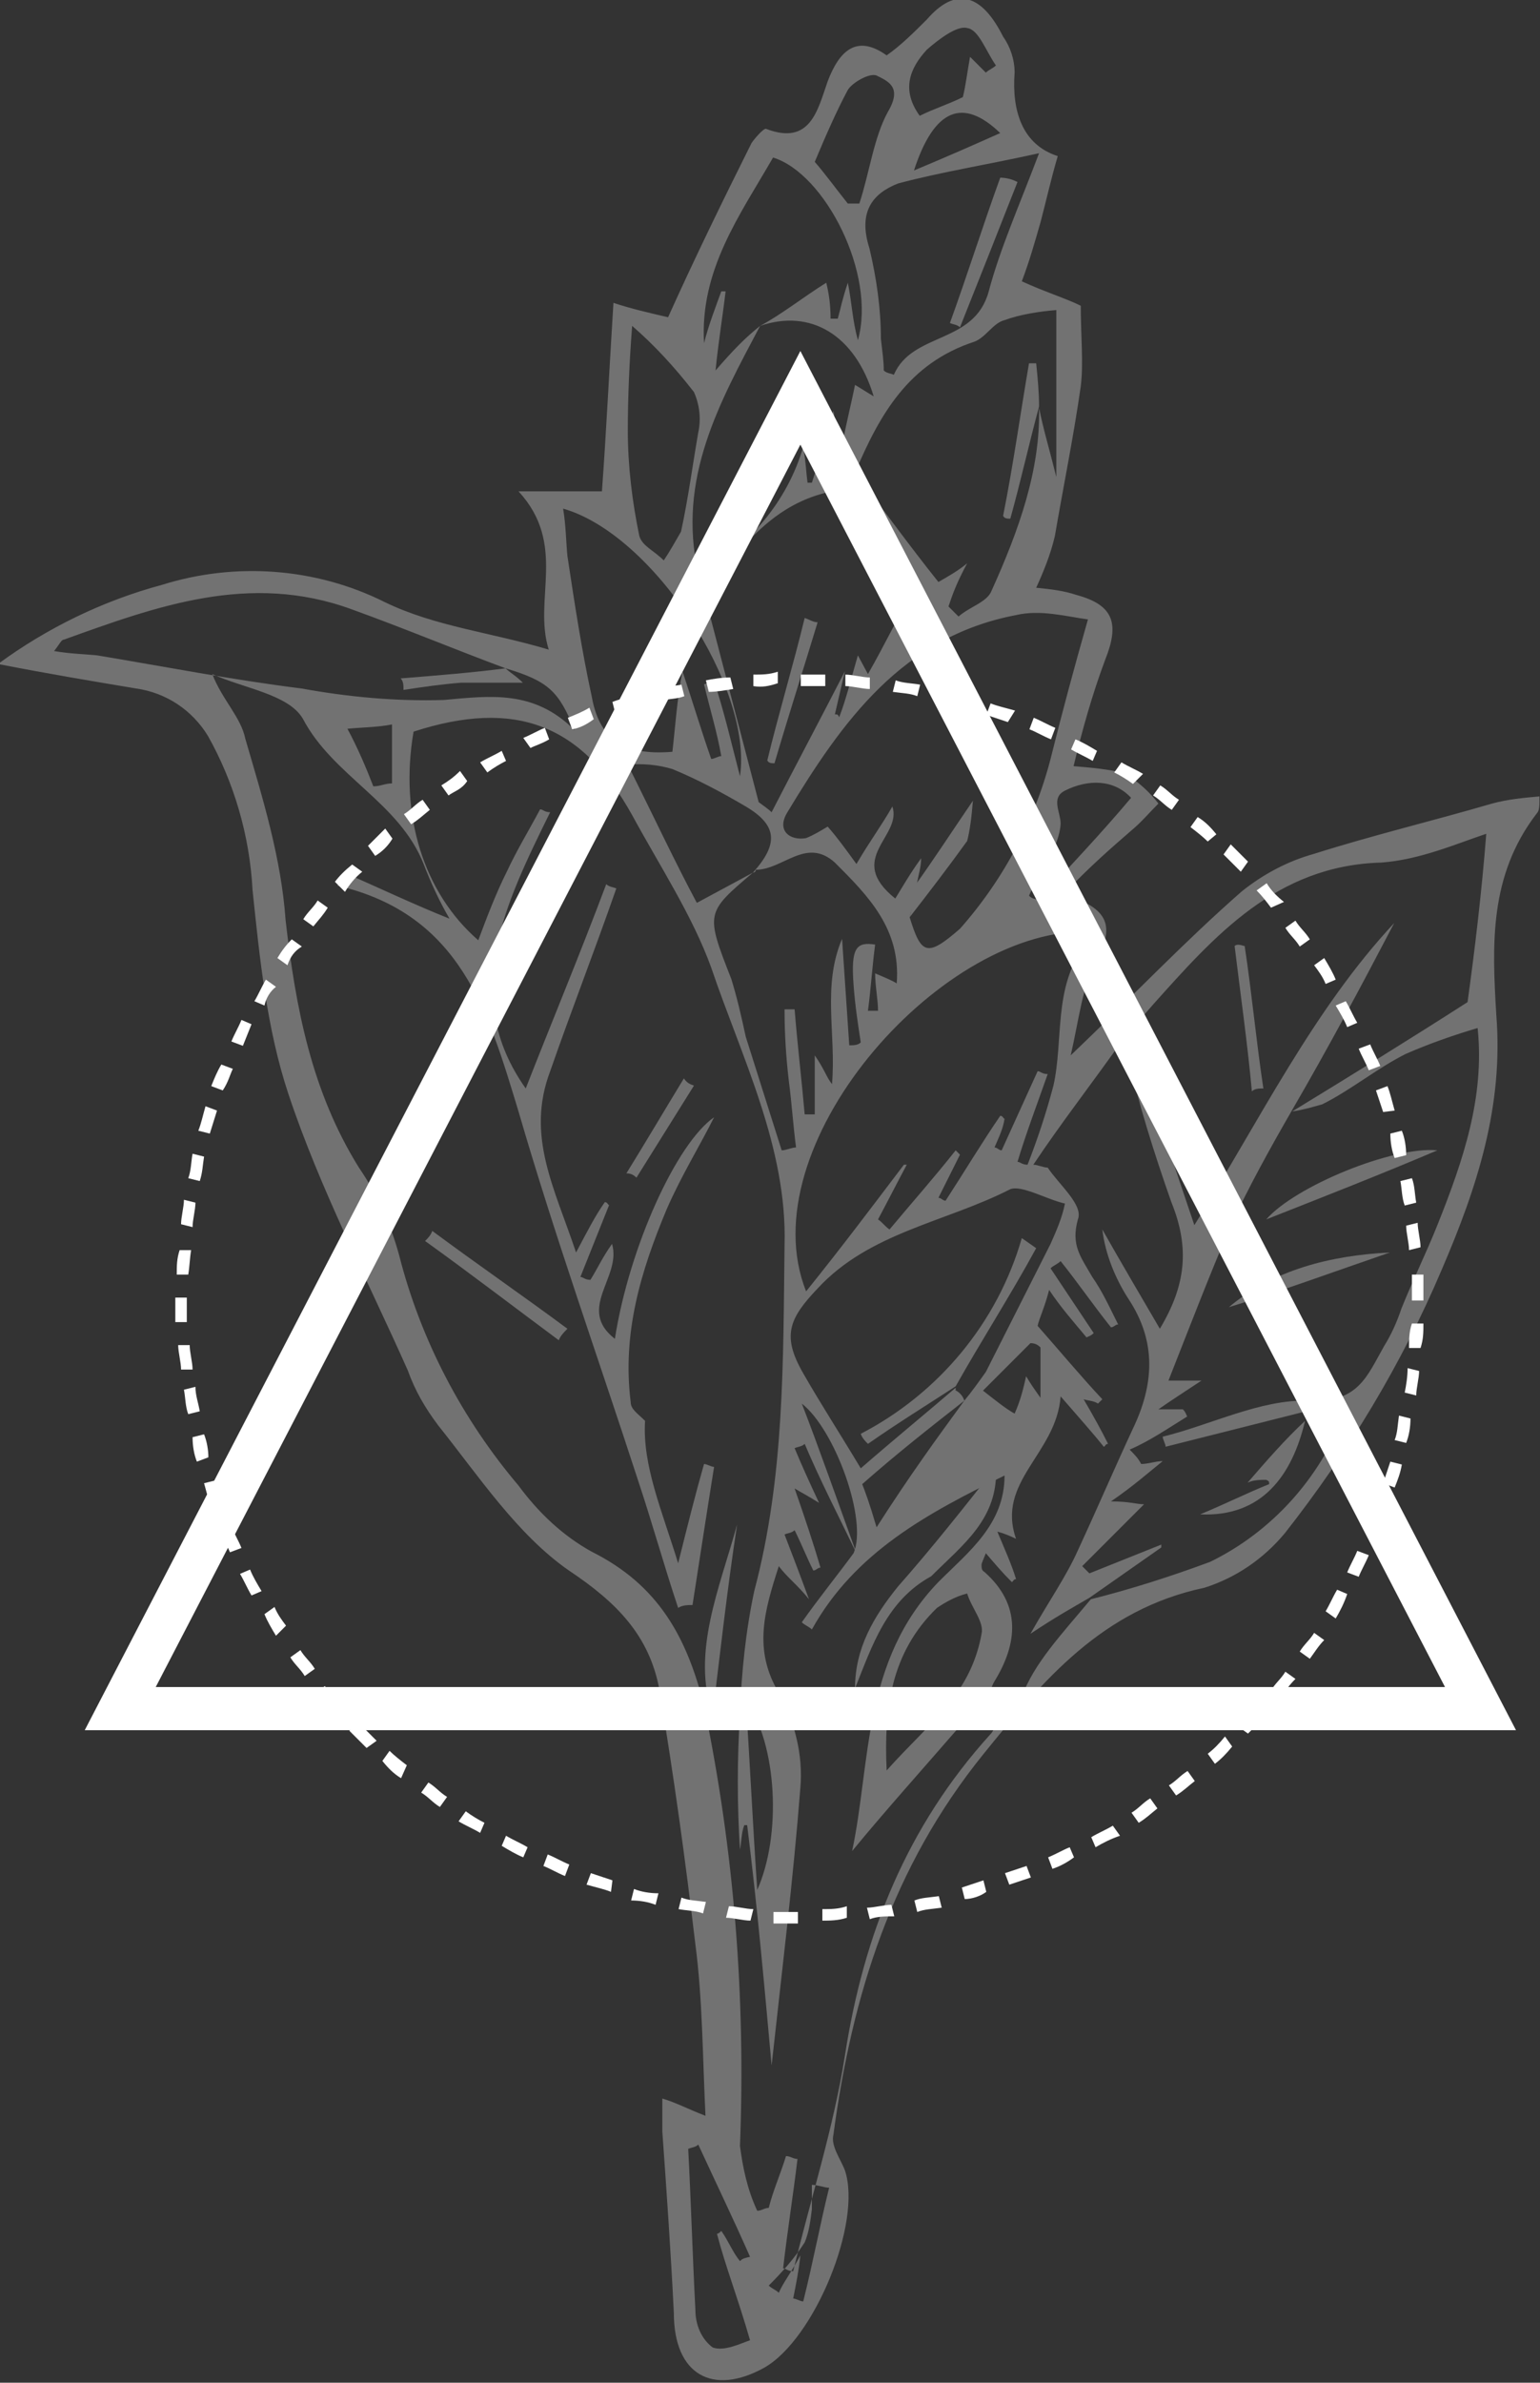 <?xml version="1.0" encoding="utf-8"?>
<!-- Generator: Adobe Illustrator 22.0.1, SVG Export Plug-In . SVG Version: 6.00 Build 0)  -->
<svg version="1.1" id="Layer_1" xmlns="http://www.w3.org/2000/svg" xmlns:xlink="http://www.w3.org/1999/xlink" x="0px" y="0px"
	 viewBox="0 0 107.1 165.6" style="enable-background:new 0 0 107.1 165.6;" xml:space="preserve">
<rect x="0" y="0" width="107.1" height="165.6" fill="#333333" stroke="none"/>
<style type="text/css">
	.st0{fill:#727272;}
	.st1{fill:none;stroke:#FFFFFF;stroke-width:3;stroke-miterlimit:10;}
	.st2{fill:#FFFFFF;}
</style>
<g id="Group_1168" transform="translate(-1967.738 1848.949)">
	<g id="Group_7" transform="translate(0 0)">
		<path id="Path_42" class="st0" d="M2003.8-1814.8h5.8c0.3-4.1,0.5-8.3,0.8-13.1c1.2,0.4,2.5,0.7,3.8,1c1.8-4,3.8-8.1,5.8-12.1
			c0.2-0.3,0.8-1,1-1c3.1,1.2,3.6-1.3,4.3-3.3c0.8-2.1,2-3.3,4.1-1.8c1-0.7,1.9-1.6,2.8-2.5c2-2.3,3.8-1.8,5.3,1.2
			c0.5,0.7,0.8,1.6,0.8,2.5c-0.2,2.6,0.5,5,3,5.8c-0.5,1.7-0.8,3.1-1.2,4.6c-0.4,1.4-0.8,2.8-1.3,4.1c1.5,0.7,3.1,1.2,4.1,1.7
			c0,2.1,0.2,4,0,5.6c-0.5,3.5-1.2,6.9-1.8,10.4c-0.3,1.3-0.8,2.5-1.3,3.6c1,0.1,1.9,0.2,2.8,0.5c2.6,0.7,3,2,2,4.5
			c-0.9,2.4-1.6,4.9-2.2,7.4c1.2,0.1,2.4,0.2,3.6,0.5c0.9,0.6,1.7,1.3,2.3,2.1c-0.6,0.6-1.2,1.3-1.8,1.8c-1.5,1.3-3,2.6-4.8,4.5
			c3.3,1,3.5,2.3,2.3,4.6c-1,1.8-1.2,4-1.8,6.6c4.3-4.1,7.9-7.9,11.9-11.4c1.5-1.2,3.2-2.1,5-2.6c4.1-1.3,8.3-2.3,12.4-3.5
			c1.1-0.3,2.2-0.4,3.3-0.5c0,0.7,0,1-0.2,1.2c-3.3,4.3-3.1,9.1-2.8,14c0.5,6.3-1.3,11.9-3.8,17.7c-2.8,6.6-6.5,12.7-10.9,18.3
			c-1.5,1.8-3.4,3.1-5.6,3.8c-7.1,1.5-11.2,6.4-15.4,11.6c-6.3,7.8-9.1,16.7-10.4,26.4c-0.2,0.8,0.5,1.7,0.8,2.5
			c1.2,3.6-2.1,11.7-5.6,13.7c-3.6,2-6.3,0.5-6.3-3.8c-0.2-4.1-0.5-8.4-0.8-12.6v-2.3c1,0.3,1.7,0.7,3,1.2
			c-0.2-4.1-0.2-8.1-0.7-11.9c-0.7-5.9-1.5-11.7-2.5-17.7c-0.7-3.8-3-6.1-6.3-8.3c-3.6-2.5-6.3-6.6-9.1-10.1
			c-0.9-1.2-1.6-2.4-2.1-3.8c-2.8-6.3-6.1-12.6-8.3-19.2c-1.5-4.5-2-9.4-2.5-14.2c-0.2-3.8-1.3-7.5-3.1-10.7c-1.1-1.8-2.9-3-5-3.3
			c-3-0.5-6-1-9.6-1.7c3.4-2.5,7.3-4.4,11.4-5.5c5.1-1.6,10.7-1.2,15.5,1.2c3.5,1.7,7.4,2.1,11.4,3.3
			C2004.8-1807.3,2007.2-1811.1,2003.8-1814.8z M2031-1785.2c0.8,2.6,1.2,2.8,3.5,0.8c3.1-3.5,5.3-7.7,6.4-12.2
			c0.7-2.8,1.5-5.8,2.5-9.3c-1.5-0.2-3.3-0.7-5-0.3c-7.9,1.5-12.1,7.4-15.9,13.7c-0.8,1.3,0.2,2,1.3,1.8c0.5-0.2,1-0.5,1.5-0.8
			c0.7,0.8,1.2,1.5,2,2.6c1-1.7,1.7-2.6,2.5-4c0.7,2.1-3.3,3.6,0.2,6.4c0.5-0.8,1-1.7,1.8-2.8c0,0.6-0.2,1.2-0.3,1.8
			C2031.4-1786.7,2031.2-1786,2031-1785.2z M2020.6-1826.3c-2.8,5.3-5.8,10.6-4.3,17.2c3.5-1.8,6.2-5,7.3-8.8
			c0.2,1.2,0.2,1.8,0.3,2.5h0.3c0.5-1.5,0.8-2.8,1.5-5c0.2,1.3,0.3,2,0.5,3c0.3-1.8,0.7-3.3,1-4.8c0.5,0.3,0.8,0.5,1.3,0.8
			C2027.2-1825.7,2024.1-1827.5,2020.6-1826.3c1.5-0.8,3-2,4.6-3c0.2,0.8,0.3,1.6,0.3,2.5h0.5c0.2-0.7,0.3-1.3,0.7-2.5
			c0.3,1.5,0.3,2.5,0.7,4c1.3-4.6-2.3-11.6-5.9-12.7c-2.3,4-5.1,7.8-4.8,12.9c0.3-1.2,0.8-2.5,1.2-3.6h0.3c-0.2,1.7-0.5,3.5-0.7,5.5
			C2018.8-1824.7,2019.6-1825.5,2020.6-1826.3z M2020.1-1788.3c1.8-2,1.7-3.3-0.5-4.6c-1.7-1-3.4-1.9-5.1-2.6
			c-1-0.3-2.1-0.4-3.1-0.3c1.8,3.6,3.3,6.8,4.8,9.6L2020.1-1788.3c-3.3,2.8-3.3,2.8-1.5,7.4c0.4,1.3,0.7,2.6,1,4l2.5,7.9
			c0.3,0,0.7-0.2,1-0.2c-0.2-1.5-0.3-3.1-0.5-4.6c-0.2-1.7-0.3-3.3-0.3-5h0.7c0.2,2.5,0.5,5,0.7,7.3h0.7v-4.1c0.7,1,0.8,1.5,1.2,2
			c0.3-3.5-0.7-6.8,0.7-10.1l0.5,7.4c0.3,0,0.6,0,0.8-0.2c-0.2-1.3-0.4-2.6-0.5-4c-0.2-2.6,0.2-3,1.5-2.8c-0.2,1.5-0.3,3.1-0.5,4.6
			h0.7c0-0.8-0.2-1.7-0.2-2.6c0.7,0.3,1.2,0.5,1.5,0.7c0.3-3.8-2-6.1-4.3-8.4c-2-1.8-3.6,0.5-5.5,0.5
			C2020.3-1788.3,2020.1-1788.3,2020.1-1788.3L2020.1-1788.3z M2002.9-1802.5L2002.9-1802.5c-3.5-1.3-7.1-2.8-10.7-4.1
			c-7.1-2.6-13.6-0.2-20,2.1c-0.2,0-0.3,0.3-0.7,0.8c1.2,0.2,2,0.2,3,0.3c4.8,0.8,9.4,1.7,14.2,2.3c3.3,0.6,6.6,0.9,9.9,0.8
			c3.3-0.3,6.3-0.7,9.1,2.1C2006.6-1800.9,2005.9-1801.6,2002.9-1802.5z M2040-1820.6c0.3,1.5,0.7,2.8,1.2,4.8v-11.6
			c-1.2,0.1-2.5,0.3-3.6,0.7c-0.8,0.2-1.3,1.2-2.1,1.5c-4.6,1.5-6.6,5.1-8.3,9.1c2,2.6,3.8,5.1,5.8,7.6c0.7-0.4,1.4-0.8,2-1.3
			c-0.7,1.3-1,2.1-1.3,3l0.7,0.7c0.8-0.7,2-1,2.3-1.8C2038.6-1812.1,2040.1-1816.3,2040-1820.6L2040-1820.6z M2034.8-1751.6
			c0.5-0.6,1-1.3,1.5-2l4.5-8.9c0.4-0.9,0.8-1.8,1-2.8c-1.3-0.3-3-1.3-3.8-1c-4.5,2.3-9.8,3-13.4,6.9c-2,2.1-2.5,3.3-1,5.9
			c1.2,2.1,2.5,4.1,4,6.6c2.3-2,4.5-3.8,6.6-5.6v0.2C2034.3-1752.3,2034.7-1752,2034.8-1751.6c-2.3,1.8-4.6,3.6-7.1,5.8
			c0.2,0.5,0.5,1.3,1,3C2031-1746.4,2032.9-1749,2034.8-1751.6z M2043.6-1737.8c2.8-0.7,5.6-1.6,8.3-2.6c4.3-2.1,7.6-5.8,9.3-10.2
			c-0.2-0.3-0.3-0.5-0.5-0.8l-11.9,3c0-0.2-0.2-0.5-0.2-0.7c3.3-0.8,6.8-2.6,10.1-2.5c3.5,0.2,4.1-1.7,5.3-3.8
			c0.5-0.8,0.9-1.7,1.2-2.6c0.8-2,1.7-3.8,2.5-5.8c1.8-4.5,3.3-8.9,2.8-13.7c-1.7,0.5-3.4,1.1-5,1.8c-2,1-3.8,2.5-5.8,3.5
			c-0.7,0.2-1.4,0.4-2.1,0.5c4.1-2.5,8.3-5.1,12.2-7.6c0.5-3.6,1-7.8,1.3-11.7c-2.1,0.7-4.6,1.8-7.3,2c-7.3,0.2-11.6,5.1-15.9,9.9
			c-0.7,0.8-1.3,1.5-2,2.3c-2.1,3-4.3,5.8-6.3,8.8c0.3,0,0.7,0.2,1,0.2c0.8,1.2,2.5,2.6,2.1,3.6c-0.5,1.8,0.2,2.6,1,4
			c0.7,1,1.2,2.1,1.8,3.3c-0.2,0-0.3,0.2-0.5,0.2c-1.2-1.5-2.3-3.1-3.5-4.6c-0.2,0.2-0.5,0.3-0.7,0.5l3,4.5
			c-0.2,0.2-0.3,0.2-0.5,0.3c-1-1.2-1.8-2.1-2.6-3.3c-0.3,1.2-0.7,2-0.8,2.5c1.5,1.7,3,3.5,4.5,5.1l-0.3,0.3c-0.3-0.2-0.7-0.2-1-0.3
			c0.7,1.2,1.2,2.1,1.7,3.1c-0.2,0-0.2,0.2-0.3,0.2c-0.8-1-1.7-2-3-3.5c-0.3,4-4.5,5.9-3.1,9.9c-0.4-0.2-0.9-0.4-1.3-0.5
			c0.5,1.2,1,2.3,1.3,3.3c-0.2,0-0.2,0.2-0.3,0.2c-0.7-0.7-1.2-1.3-1.8-2c-0.2,0.5-0.3,0.7-0.3,0.8c0,0.2,0,0.4,0.2,0.5
			c2.6,2.3,2.3,5,0.7,7.6c-0.3,0.5-0.4,1.1-0.3,1.7c-0.7,0.4-1.3,0.8-2,1.3c-2.6,3-5.3,6-7.6,8.8c1.3-6.1,0.7-13.2,6-18.7
			c2.1-2.1,4.6-4,4.6-7.4c-5.3,2.6-10.4,5.3-13.4,10.7c-0.2-0.2-0.5-0.3-0.7-0.5c1.2-1.7,2.5-3.3,3.6-4.8c1-2.3-1.3-8.6-3.6-10.4
			c1.2,3.1,2.5,6.8,3.8,10.4c-1.2-2.5-2.5-5-3.6-7.6c-0.2,0.2-0.5,0.2-0.7,0.3c0.5,1.2,1,2.3,1.7,3.8c-0.8-0.5-1.2-0.7-1.7-1
			c0.7,2,1.3,3.8,1.8,5.5c-0.2,0-0.3,0.2-0.5,0.2c-0.5-1-0.8-1.8-1.3-2.8c-0.2,0.2-0.5,0.2-0.7,0.3c0.5,1.3,1,2.6,1.7,4.5
			c-0.8-1-1.5-1.5-2.1-2.3c-1,3.1-1.8,5.8,0,8.8c1.1,2,1.7,4.3,1.5,6.6c-0.5,6.4-1.3,12.9-2,19.3c-0.5-5.5-1-11.1-1.7-16.7h-0.2
			c-0.2,0.5-0.2,1.2-0.3,1.7c-0.2-3.1-0.2-6.3,0-9.4c0.1-2.9,0.4-5.8,1-8.6c2.1-7.9,2-15.9,2.1-24c0.2-6.8-3-13.1-5.1-19.3
			c-1.3-3.6-3.6-7.1-5.5-10.6c-3.5-6.3-8.1-8.1-15.2-5.8c-1,5.8,0.7,11.2,4.5,14.5c0.6-1.6,1.2-3.2,2-4.8c0.7-1.5,1.5-2.8,2.3-4.3
			c0.2,0,0.3,0.2,0.7,0.2c-3.1,6.3-6.3,12.7-1.7,19.2c1.8-4.6,3.8-9.4,5.6-14.2c0.2,0.2,0.5,0.2,0.7,0.3c-1.5,4.3-3.1,8.4-4.6,12.7
			c-1.7,4.5,0.3,8.1,1.8,12.6c0.8-1.5,1.3-2.5,2-3.5c0.2,0,0.2,0.2,0.3,0.2l-2,5c0.2,0,0.3,0.2,0.7,0.2c0.5-0.8,0.8-1.5,1.5-2.5
			c0.7,2.3-2.5,4.5,0.2,6.6c1-6.4,4.3-13.6,6.9-15.4c-1,2-2.3,4.1-3.3,6.4c-1.8,4.3-3.1,8.6-2.5,13.4c0,0.5,0.5,0.8,1,1.3
			c-0.2,3.1,1.2,6.3,2.3,9.9c0.7-2.8,1.2-4.8,1.8-6.9c0.2,0,0.5,0.2,0.7,0.2c-0.5,3.1-1,6.4-1.5,9.6c-0.3,0-0.7,0-1,0.2
			c-1-3-1.8-5.9-2.8-8.9c-2.8-8.6-5.8-17-8.3-25.6c-2.1-6.9-4-13.7-12.6-15.7c0.2-0.3,0.5-0.5,0.7-0.8c2.3,1,4.6,2.1,7.1,3.1
			c-0.7-1.2-1.3-2.5-1.8-3.8c-1.7-4.3-6.3-6.1-8.4-10.1c-1-1.7-4.1-2.1-6.3-3.1c0.7,1.8,2,3,2.3,4.5c1.2,4.1,2.5,8.3,2.8,12.6
			c0.7,6.1,1.8,11.9,5.1,17.2c1.3,1.9,2.2,3.9,2.8,6.1c1.5,5.9,4.4,11.4,8.3,16c1.4,1.9,3.1,3.5,5.1,4.6c4.6,2.3,6.6,5.9,7.8,10.7
			c2.1,10.1,2.9,20.3,2.5,30.6c0.2,1.5,0.5,3,1.2,4.5c0.3,0,0.5-0.2,0.8-0.2c0.3-1.2,0.8-2.3,1.2-3.6c0.3,0,0.5,0.2,0.8,0.2
			c-0.3,2.5-0.7,5-1,7.6c0.2,0,0.3,0.2,0.7,0.2c1.2-5,2.8-9.9,3.6-15c1.3-8.4,4.3-15.9,10.1-22.3c0.5-0.5,0.5-1.5,0.7-2.3
			c0.5-0.2,1.3,0,1.5-0.3C2039.6-1733.3,2041.6-1735.4,2043.6-1737.8L2043.6-1737.8z M2043.1-1784.2c-10.2,0-23.3,15-19.3,25
			c2.5-3.1,4.6-5.9,6.8-8.8h0.2c-0.7,1.3-1.3,2.5-2,3.8c0.3,0.2,0.5,0.5,0.8,0.7c1.5-1.8,3.1-3.6,4.6-5.5l0.3,0.3l-1.5,3
			c0.2,0,0.3,0.2,0.5,0.2c1.3-2,2.5-4,3.8-5.9c0.2,0,0.2,0.2,0.3,0.2c-0.1,0.7-0.4,1.3-0.7,2c0.2,0,0.3,0.2,0.5,0.2l2.5-5.5
			c0.2,0,0.3,0.2,0.7,0.2c-0.7,2-1.5,4.1-2.1,6.1c0.2,0,0.3,0.2,0.7,0.2c0.7-1.8,1.3-3.6,1.8-5.5c0.7-3.1,0-6.8,2.1-9.6
			C2043.1-1783.2,2043.1-1783.7,2043.1-1784.2L2043.1-1784.2z M2021.4-1792.5c1.7-3.3,3.3-6.3,5.1-9.8c-0.3,1.3-0.5,2.1-0.7,3
			c0.2,0,0.2,0,0.3,0.2c0.5-1.3,0.8-2.6,1.3-4.3l0.7,1.3c1.2-2.1,2.1-4,3.3-6.1c-1-1.7-2-3.6-3.3-5.5c-0.6-0.8-1.5-1.2-2.5-1.1
			c-4,0.8-6.3,3.8-8.6,6.9c0,0.5,0,1,0,1.3l3.5,13.4C2020.9-1792.9,2021.2-1792.7,2021.4-1792.5L2021.4-1792.5z M2006.9-1813.6
			c0.2,1.2,0.2,2.3,0.3,3.3c0.5,3.3,1,6.6,1.7,9.8c0.5,2.8,2.1,4.1,5.6,3.8c0.2-1.7,0.3-3.5,0.7-5.6c0.7,2.1,1.3,4.1,2,6.1
			c0.2,0,0.5-0.2,0.7-0.2c-0.3-1.7-0.8-3.3-1.2-5c0.2,0,0.3-0.2,0.7-0.2c0.7,2.1,1.2,4.3,1.8,6.6
			C2020.1-1801.1,2013.2-1811.8,2006.9-1813.6z M2029.2-1823.2c0.2,0.2,0.5,0.2,0.7,0.3c1.3-3,5.6-2.1,6.6-5.8
			c0.8-3,2.1-5.9,3.5-9.6c-3.6,0.8-6.8,1.3-9.8,2.1c-1.8,0.7-2.8,2-2,4.5c0.5,2.1,0.8,4.2,0.8,6.3
			C2029.1-1824.5,2029.2-1823.9,2029.2-1823.2z M2011.7-1826.3c-0.2,2.6-0.3,5-0.3,7.3c0,2.4,0.3,4.9,0.8,7.3c0.2,0.7,1,1,1.7,1.7
			c0.4-0.6,0.8-1.3,1.2-2c0.5-2.3,0.8-4.6,1.2-6.9c0.2-0.9,0.1-1.9-0.3-2.8C2014.6-1823.5,2013.2-1825,2011.7-1826.3z
			 M2029.4-1725.9c1.5-1.7,3.3-3.3,4.6-5c1-1.3,1.7-2.8,2-4.5c0.2-0.8-0.7-1.8-1-2.8c-0.8,0.2-1.5,0.6-2.1,1
			C2029.7-1734.1,2029.2-1730.2,2029.4-1725.9z M2016.3-1699.9c-0.2,0.2-0.5,0.2-0.7,0.3c0.2,3.8,0.3,7.4,0.5,11.2
			c0,1,0.4,2,1.2,2.6c0.8,0.3,2-0.3,2.6-0.5c-0.8-2.8-1.7-5.1-2.3-7.4c0.1,0,0.2-0.1,0.3-0.2c0.5,0.7,0.8,1.5,1.3,2.1
			c0.2-0.2,0.3-0.2,0.7-0.3C2018.8-1694.6,2017.5-1697.3,2016.3-1699.9z M2026.7-1834.8h0.8c0.7-2.1,1-4.6,2-6.4
			c1-1.7,0-2.1-0.8-2.5c-0.5-0.2-1.7,0.5-2,1c-0.8,1.5-1.5,3.1-2.3,5C2025.1-1836.9,2025.9-1835.8,2026.7-1834.8z M2039.3-1786.7
			c0.2,0.2,0.3,0.2,0.7,0.3c2.1-2.3,4.3-4.6,6.4-7.1c-1.2-1.3-3-1.3-4.6-0.5c-1,0.5-0.3,1.5-0.3,2.3
			C2041.4-1790,2040-1788.3,2039.3-1786.7z M2036.3-1843.9c0.2-0.2,0.5-0.3,0.7-0.5c-0.7-1-1.2-2.5-2-2.6c-0.7-0.2-2,0.8-2.8,1.5
			c-1.2,1.3-1.8,2.8-0.5,4.6c1-0.5,2-0.8,3-1.3c0.2-0.8,0.3-1.7,0.5-2.8L2036.3-1843.9z M2019.6-1730.8c0.3,4.5,0.5,8.8,0.8,13.2
			C2022.1-1721.4,2021.8-1727.7,2019.6-1730.8z M2037.3-1839.7c-2.6-2.5-4.6-1.7-6,2.6C2033.7-1838.1,2035.5-1838.9,2037.3-1839.7z
			 M1993.7-1794.3c0.5,0,0.8-0.2,1.3-0.2v-4.1c-1,0.2-2.1,0.2-3.1,0.3C1992.6-1797,1993.2-1795.6,1993.7-1794.3z M2038.3-1750.7
			c0.4-0.9,0.6-1.7,0.8-2.6c0.3,0.5,0.5,0.8,1,1.5v-3.5c-0.2-0.2-0.4-0.3-0.7-0.3l-3.3,3.3C2037-1751.6,2037.6-1751.1,2038.3-1750.7
			z M2025.4-1696.9c-0.3,0-0.8-0.2-1.2-0.2v1.7c-0.1,0.8-0.2,1.6-0.5,2.3c-0.7,1.1-1.6,2.1-2.5,3c0.2,0.2,0.5,0.3,0.7,0.5
			c0.3-0.7,0.8-1.3,1.5-2.6c-0.1,1-0.3,2-0.5,3c0.2,0,0.5,0.2,0.7,0.2C2024.3-1691.8,2024.8-1694.5,2025.4-1696.9z"/>
		<path id="Path_44" class="st0" d="M2032.5-1739.4c-3.1,1.7-4.1,4.8-5.3,7.8c0-2.8,1.3-5,3-7.1c2.3-2.6,4.6-5.5,6.8-8.3
			C2037.2-1743.4,2034.7-1741.6,2032.5-1739.4z"/>
		<path id="Path_45" class="st0" d="M2035-1790.5c-1.3,1.8-2.6,3.5-4,5.3c0.2-0.7,0.2-1.5,0.3-2.1c1.3-1.8,2.6-3.8,4.1-6
			C2035.3-1792.1,2035.2-1791.3,2035-1790.5z"/>
		<path id="Path_46" class="st0" d="M2019-1743c-0.7,4.6-1.2,9.1-1.7,13.2C2015.8-1734.1,2017.8-1738.6,2019-1743z"/>
		<path id="Path_47" class="st0" d="M2006.6-1755.8c-3.1-2.3-6.1-4.6-9.3-6.9c0.2-0.2,0.4-0.4,0.5-0.7c3.1,2.3,6.3,4.5,9.4,6.8
			C2007-1756.4,2006.7-1756.1,2006.6-1755.8z"/>
		<path id="Path_48" class="st0" d="M2016-1773.5l-4,6.4c-0.2-0.2-0.4-0.3-0.7-0.3c1.3-2.1,2.6-4.3,4-6.6
			C2015.5-1773.7,2015.7-1773.6,2016-1773.5z"/>
		<path id="Path_49" class="st0" d="M2057.6-1771.8c-1.5,2.6-3,5.3-4.3,8.1c-1.5,3.5-2.8,6.9-4.3,10.7h2.3c-1.2,0.8-2,1.3-3,2h1.7
			c0.2,0.2,0.2,0.3,0.3,0.5c-1.3,0.8-2.6,1.7-4,2.3c0.3,0.3,0.6,0.6,0.8,1c0.5,0,1-0.2,1.5-0.2c-1,0.8-2,1.7-3.6,2.8
			c1.3,0,1.8,0.2,2.3,0.2l-4.3,4.3l0.5,0.5l5-2v0.2l-5,3.5c-1.2,0.7-2.3,1.3-4.1,2.5c1.3-2.3,2.5-4,3.3-5.8c1.3-2.8,2.5-5.6,3.8-8.4
			c1.5-3.1,1.7-6.1-0.3-9.1c-0.9-1.4-1.6-3.1-1.8-4.8c1.3,2.3,2.6,4.5,4,6.9c1.8-3,2.1-5.6,0.8-8.8c-1.2-3.4-2.3-6.9-3.1-10.4
			c0.2,0,0.5-0.2,0.7-0.2c1.3,4.1,2.6,8.1,4,12.2c4.6-7.4,8.3-15,13.9-21C2062.4-1780.4,2060.1-1776.1,2057.6-1771.8z"/>
		<path id="Path_50" class="st0" d="M2054.3-1783.2c0.5,3.3,0.8,6.6,1.3,9.9c-0.3,0-0.6,0-0.8,0.2c-0.3-3.3-0.8-6.8-1.2-10.1
			C2053.8-1783.4,2054.2-1783.2,2054.3-1783.2z"/>
		<path id="Path_51" class="st0" d="M2051.2-1743.7c1.7-0.7,3.3-1.5,4.8-2.1c0-0.2,0-0.2-0.2-0.3c-0.4,0-0.9,0-1.3,0.2
			c1.3-1.5,2.6-3,4-4.3C2057.6-1746.4,2055.5-1743.5,2051.2-1743.7z"/>
		<path id="Path_52" class="st0" d="M2053.2-1758.1c3.1-2.6,7.1-3.6,11.2-3.8C2060.6-1760.6,2056.8-1759.2,2053.2-1758.1z"/>
		<path id="Path_53" class="st0" d="M2067.7-1769c-4,1.7-8.1,3.3-11.9,4.8C2057.8-1766.5,2064.6-1769.3,2067.7-1769z"/>
		<path id="Path_54" class="st0" d="M2034.2-1752.6c-2,1.3-4.1,2.6-6.1,4c-0.2-0.2-0.4-0.4-0.5-0.7c5.4-2.8,9.5-7.7,11.2-13.6
			c0.3,0.2,0.7,0.5,1,0.7C2038-1758.9,2036-1755.8,2034.2-1752.6z"/>
		<path id="Path_55" class="st0" d="M2040-1820.7c-0.7,2.6-1.3,5.3-2,7.8c-0.2,0-0.4,0-0.5-0.2c0.7-3.5,1.2-7.1,1.8-10.6h0.5
			C2039.9-1822.7,2040-1821.7,2040-1820.7z"/>
		<path id="Path_56" class="st0" d="M2024.6-1805.7c-1,3.3-2,6.4-3,9.8c-0.2,0-0.4,0-0.5-0.2c0.8-3.3,1.8-6.6,2.6-9.9
			C2024-1805.9,2024.3-1805.7,2024.6-1805.7z"/>
		<path id="Path_57" class="st0" d="M2002.9-1802.5c0.3,0.3,0.7,0.5,1.2,1h-4.3c-1.3,0.1-2.7,0.3-4,0.5c0-0.3,0-0.6-0.2-0.8
			C1998.1-1802,2000.6-1802.2,2002.9-1802.5z"/>
		<path id="Path_58" class="st0" d="M2038.5-1836.3c-1.3,3.3-2.6,6.6-4,10.1c-0.2-0.2-0.5-0.2-0.7-0.3c1.2-3.3,2.3-6.8,3.5-10.1
			C2037.7-1836.6,2038.1-1836.5,2038.5-1836.3z"/>
	</g>
	<path id="Path_59" class="st1" d="M2070.7-1730.2l-47.3-91.1l-47.3,91.1H2070.7z"/>
	<g id="Group_8" transform="translate(12.23 46.736)">
		<path id="Path_60" class="st2" d="M2011-1762h-1.7v-0.8h1.7V-1762z M2012.7-1762.2v-0.8c0.6,0,1.1,0,1.7-0.2v0.8
			C2013.8-1762.2,2013.2-1762.2,2012.7-1762.2L2012.7-1762.2z M2007.7-1762.2c-0.5,0-1.2-0.2-1.7-0.2l0.2-0.8c0.5,0,1.2,0.2,1.7,0.2
			L2007.7-1762.2z M2016-1762.3l-0.2-0.8c0.5,0,1.2-0.2,1.7-0.2l0.2,0.8C2017.1-1762.5,2016.5-1762.5,2016-1762.3z M2004.4-1762.7
			c-0.5-0.2-1.2-0.2-1.7-0.3l0.2-0.8c0.5,0.2,1,0.2,1.7,0.3L2004.4-1762.7z M2019.3-1762.8l-0.2-0.8c0.5-0.2,1-0.2,1.7-0.3l0.2,0.8
			C2020.3-1763,2019.8-1763,2019.3-1762.8L2019.3-1762.8z M2001.1-1763.3c-0.5-0.2-1.1-0.3-1.7-0.3l0.2-0.8c0.5,0.2,1.1,0.3,1.7,0.3
			L2001.1-1763.3z M2022.6-1763.7l-0.2-0.8l1.5-0.5l0.2,0.8C2023.7-1763.9,2023.1-1763.7,2022.6-1763.7L2022.6-1763.7z M1998-1764.2
			c-0.5-0.2-1-0.3-1.7-0.5l0.3-0.8l1.5,0.5L1998-1764.2z M2025.7-1764.7l-0.3-0.8l1.5-0.5l0.3,0.8L2025.7-1764.7z M1994.8-1765.3
			c-0.5-0.2-1-0.5-1.5-0.7l0.3-0.8c0.5,0.2,1,0.5,1.5,0.7L1994.8-1765.3z M2028.7-1765.8l-0.3-0.8c0.5-0.2,1-0.5,1.5-0.7l0.3,0.7
			C2029.8-1766.3,2029.3-1766,2028.7-1765.8L2028.7-1765.8z M1991.9-1766.6c-0.5-0.2-1-0.5-1.5-0.8l0.3-0.7c0.5,0.3,1,0.5,1.5,0.8
			L1991.9-1766.6z M2031.7-1767.3l-0.3-0.7c0.5-0.3,1-0.5,1.5-0.8l0.5,0.7C2032.8-1767.9,2032.2-1767.6,2031.7-1767.3L2031.7-1767.3
			z M1988.9-1768.3c-0.5-0.3-1-0.5-1.5-0.8l0.5-0.7c0.4,0.3,0.9,0.6,1.3,0.8L1988.9-1768.3z M2034.7-1769l-0.5-0.7
			c0.5-0.3,0.8-0.7,1.3-1l0.5,0.7C2035.5-1769.6,2035.2-1769.3,2034.7-1769L2034.7-1769z M1986.1-1770.1c-0.5-0.3-0.8-0.7-1.3-1
			l0.5-0.7c0.5,0.3,0.8,0.7,1.3,1L1986.1-1770.1z M2037.3-1770.9l-0.5-0.7c0.5-0.3,0.8-0.7,1.3-1l0.5,0.7
			C2038.2-1771.6,2037.8-1771.2,2037.3-1770.9L2037.3-1770.9z M1983.4-1772.1c-0.5-0.3-0.9-0.7-1.3-1.2l0.5-0.7
			c0.3,0.3,0.8,0.7,1.2,1L1983.4-1772.1z M2040-1773.1l-0.5-0.7c0.4-0.3,0.8-0.7,1.2-1.2l0.5,0.7
			C2040.8-1773.8,2040.4-1773.4,2040-1773.1z M1981-1774.2l-1.2-1.2l0.7-0.5l1.2,1.2L1981-1774.2z M2042.3-1775.2l-0.7-0.5l1.2-1.2
			l0.7,0.5L2042.3-1775.2z M1978.6-1776.7c-0.3-0.3-0.7-0.8-1.2-1.3l0.7-0.5c0.3,0.4,0.6,0.8,1,1.2L1978.6-1776.7z M2044.6-1777.7
			l-0.7-0.5c0.3-0.5,0.7-0.8,1-1.3l0.7,0.5C2045.2-1778.6,2044.9-1778.2,2044.6-1777.7L2044.6-1777.7z M1976.7-1779.2
			c-0.3-0.5-0.7-0.8-1-1.3l0.7-0.5c0.3,0.5,0.7,0.8,1,1.3L1976.7-1779.2z M2046.6-1780.4l-0.7-0.5c0.3-0.5,0.7-0.8,1-1.3l0.7,0.5
			C2047.2-1781.3,2046.9-1780.8,2046.6-1780.4z M1974.7-1782c-0.3-0.5-0.6-1-0.8-1.5l0.7-0.5c0.2,0.5,0.5,0.9,0.8,1.3L1974.7-1782z
			 M2048.4-1783.2l-0.7-0.5c0.3-0.5,0.5-1,0.8-1.5l0.7,0.3C2049-1784.3,2048.7-1783.7,2048.4-1783.2z M1973-1784.8
			c-0.3-0.5-0.5-1-0.8-1.5l0.7-0.3c0.2,0.5,0.5,1,0.8,1.5L1973-1784.8z M2050-1786.1l-0.8-0.3c0.2-0.5,0.5-1,0.7-1.5l0.8,0.3
			C2050.5-1787.1,2050.2-1786.6,2050-1786.1z M1971.5-1787.8c-0.2-0.5-0.5-1-0.7-1.5l0.8-0.3c0.2,0.5,0.5,1,0.7,1.5L1971.5-1787.8z
			 M2051.4-1789.1l-0.8-0.3c0.2-0.5,0.4-1,0.7-1.5l0.8,0.3C2051.7-1790.1,2051.5-1789.6,2051.4-1789.1L2051.4-1789.1z
			 M1970.2-1790.9c-0.2-0.5-0.3-1-0.5-1.7l0.8-0.2l0.5,1.5L1970.2-1790.9z M2052.5-1792.3l-0.8-0.3l0.5-1.5l0.8,0.2
			C2052.9-1793.3,2052.7-1792.8,2052.5-1792.3L2052.5-1792.3z M1969.2-1794.1c-0.2-0.5-0.3-1.1-0.3-1.7l0.8-0.2
			c0.2,0.5,0.3,1.1,0.3,1.6L1969.2-1794.1z M2053.3-1795.4l-0.8-0.2c0.2-0.5,0.2-1,0.3-1.7l0.8,0.2
			C2053.6-1796.5,2053.5-1795.9,2053.3-1795.4L2053.3-1795.4z M1968.6-1797.4c-0.2-0.5-0.2-1.2-0.3-1.7l0.8-0.2
			c0,0.6,0.2,1.1,0.3,1.7L1968.6-1797.4z M2054-1798.7l-0.8-0.2c0.1-0.5,0.2-1.1,0.2-1.7l0.8,0.2
			C2054.2-1799.9,2054-1799.2,2054-1798.7z M1968.1-1800.5c0-0.5-0.2-1.2-0.2-1.7h0.8c0,0.5,0.2,1.2,0.2,1.7H1968.1z M2054.3-1802
			h-0.8c0-0.6,0-1.1,0.2-1.7h0.8C2054.5-1803.1,2054.5-1802.6,2054.3-1802z M1967.7-1803.8v-1.7h0.8v1.7H1967.7z M2054.5-1805.3
			h-0.8v-1.8h0.8V-1805.3z M1968.6-1807.1h-0.8c0-0.6,0-1.1,0.2-1.7h0.8C1968.7-1808.2,1968.7-1807.7,1968.6-1807.1z M2053.5-1808.8
			c0-0.5-0.2-1.2-0.2-1.7l0.8-0.2c0,0.5,0.2,1.2,0.2,1.7L2053.5-1808.8z M1968.9-1810.4l-0.8-0.2c0-0.5,0.2-1.2,0.2-1.7l0.8,0.2
			C1969.1-1811.6,1968.9-1810.9,1968.9-1810.4z M2053.2-1811.9c-0.2-0.5-0.2-1.2-0.3-1.7l0.8-0.2c0.2,0.5,0.2,1.2,0.3,1.7
			L2053.2-1811.9z M1969.4-1813.6l-0.8-0.2c0.2-0.5,0.2-1.2,0.3-1.7l0.8,0.2C1969.6-1814.7,1969.6-1814.2,1969.4-1813.6z
			 M2052.5-1815.2c-0.2-0.5-0.3-1.1-0.3-1.7l0.8-0.2c0.2,0.5,0.3,1.1,0.3,1.7L2052.5-1815.2z M1970.1-1816.9l-0.8-0.2
			c0.2-0.5,0.3-1,0.5-1.7l0.8,0.3L1970.1-1816.9z M2051.7-1818.4l-0.5-1.5l0.8-0.3c0.2,0.5,0.3,1,0.5,1.7L2051.7-1818.4z
			 M1971-1819.9l-0.8-0.3c0.2-0.5,0.4-1,0.7-1.5l0.8,0.3C1971.5-1821,1971.4-1820.5,1971-1819.9L1971-1819.9z M2050.7-1821.3
			c-0.2-0.5-0.5-1-0.7-1.5l0.8-0.3c0.2,0.5,0.5,1,0.7,1.5L2050.7-1821.3z M1972.4-1823l-0.8-0.3c0.2-0.5,0.5-1,0.7-1.5l0.7,0.3
			C1972.8-1824,1972.6-1823.5,1972.4-1823z M2049.2-1824.3c-0.2-0.5-0.5-1-0.8-1.5l0.7-0.3c0.3,0.5,0.5,1,0.8,1.5L2049.2-1824.3z
			 M1973.9-1825.8l-0.7-0.3c0.3-0.5,0.5-1,0.8-1.5l0.7,0.5C1974.3-1826.8,1974-1826.3,1973.9-1825.8z M2047.7-1827.3
			c-0.2-0.5-0.5-0.9-0.8-1.3l0.7-0.5c0.3,0.5,0.6,1,0.8,1.5L2047.7-1827.3z M1975.5-1828.6l-0.7-0.5c0.3-0.5,0.6-0.9,1-1.3l0.7,0.5
			C1976-1829.6,1975.7-1829.2,1975.5-1828.6z M2045.9-1829.9c-0.3-0.5-0.7-0.8-1-1.3l0.7-0.5c0.3,0.5,0.7,0.8,1,1.3L2045.9-1829.9z
			 M1977.3-1831.3l-0.7-0.5c0.3-0.5,0.7-0.8,1-1.3l0.7,0.5C1978-1832.1,1977.7-1831.8,1977.3-1831.3z M2043.9-1832.6
			c-0.3-0.4-0.6-0.8-1-1.2l0.7-0.5c0.3,0.5,0.7,0.9,1.2,1.3L2043.9-1832.6z M1979.5-1833.7l-0.7-0.7c0.3-0.4,0.7-0.8,1.2-1.2
			l0.7,0.5C1980.2-1834.7,1979.8-1834.2,1979.5-1833.7z M2041.8-1835.1l-1.2-1.2l0.5-0.7l1.2,1.2L2041.8-1835.1z M1981.6-1836.2
			l-0.5-0.7l1.2-1.2l0.5,0.7C1982.5-1836.9,1982.1-1836.5,1981.6-1836.2z M2039.5-1837.2c-0.3-0.3-0.8-0.7-1.2-1l0.5-0.7
			c0.5,0.3,0.9,0.7,1.3,1.2L2039.5-1837.2z M1984.1-1838.4l-0.5-0.7c0.5-0.3,0.8-0.7,1.3-1l0.5,0.7
			C1984.9-1839,1984.6-1838.7,1984.1-1838.4z M2037-1839.4c-0.5-0.3-0.8-0.7-1.3-1l0.5-0.7c0.5,0.3,0.8,0.7,1.3,1L2037-1839.4z
			 M1986.7-1840.4l-0.5-0.7c0.5-0.3,0.9-0.6,1.3-1l0.5,0.7C1987.6-1840.8,1987.1-1840.7,1986.7-1840.4L1986.7-1840.4z
			 M2034.3-1841.2c-0.4-0.3-0.9-0.6-1.3-0.8l0.5-0.7c0.5,0.3,1,0.5,1.5,0.8L2034.3-1841.2z M1989.4-1842l-0.5-0.7
			c0.5-0.3,1-0.5,1.5-0.8l0.3,0.7C1990.3-1842.6,1989.8-1842.3,1989.4-1842z M2031.5-1842.8c-0.5-0.3-1-0.5-1.5-0.8l0.3-0.7
			c0.5,0.2,1,0.5,1.5,0.8L2031.5-1842.8z M1992.4-1843.7l-0.5-0.7c0.5-0.2,1-0.5,1.5-0.7l0.3,0.8
			C1993.2-1844,1992.8-1843.9,1992.4-1843.7z M2028.6-1844.3c-0.5-0.2-1-0.5-1.5-0.7l0.3-0.8c0.5,0.2,1,0.5,1.5,0.7L2028.6-1844.3z
			 M1995.3-1845l-0.3-0.8c0.5-0.2,1-0.4,1.5-0.7l0.3,0.8C1996.4-1845.4,1995.9-1845.1,1995.3-1845z M2025.6-1845.5l-1.5-0.5l0.3-0.8
			c0.5,0.2,1,0.3,1.7,0.5L2025.6-1845.5z M1998.3-1846.1l-0.2-0.8c0.5-0.2,1-0.3,1.7-0.5l0.2,0.8
			C1999.5-1846.5,1998.8-1846.3,1998.3-1846.1z M2022.4-1846.5c-0.5-0.2-1.1-0.3-1.7-0.3l0.2-0.8c0.5,0.2,1.1,0.3,1.7,0.3
			L2022.4-1846.5z M2001.4-1847l-0.2-0.8c0.5-0.2,1.2-0.2,1.7-0.3l0.2,0.8C2002.6-1847.1,2001.9-1847.1,2001.4-1847L2001.4-1847z
			 M2019.3-1847.3c-0.5-0.2-1-0.2-1.7-0.3l0.2-0.8c0.5,0.2,1.2,0.2,1.7,0.3L2019.3-1847.3z M2004.8-1847.6l-0.2-0.8
			c0.5-0.1,1.1-0.2,1.7-0.2l0.2,0.8C2005.9-1847.7,2005.3-1847.6,2004.8-1847.6z M2016-1847.8c-0.5,0-1.2-0.2-1.7-0.2v-0.8
			c0.5,0,1.2,0.2,1.7,0.2V-1847.8z M2007.9-1848v-0.8c0.6,0,1.1,0,1.7-0.2v0.8C2009-1848,2008.5-1847.9,2007.9-1848L2007.9-1848z
			 M2012.9-1848h-1.7v-0.8h1.7L2012.9-1848z"/>
	</g>
</g>
</svg>

